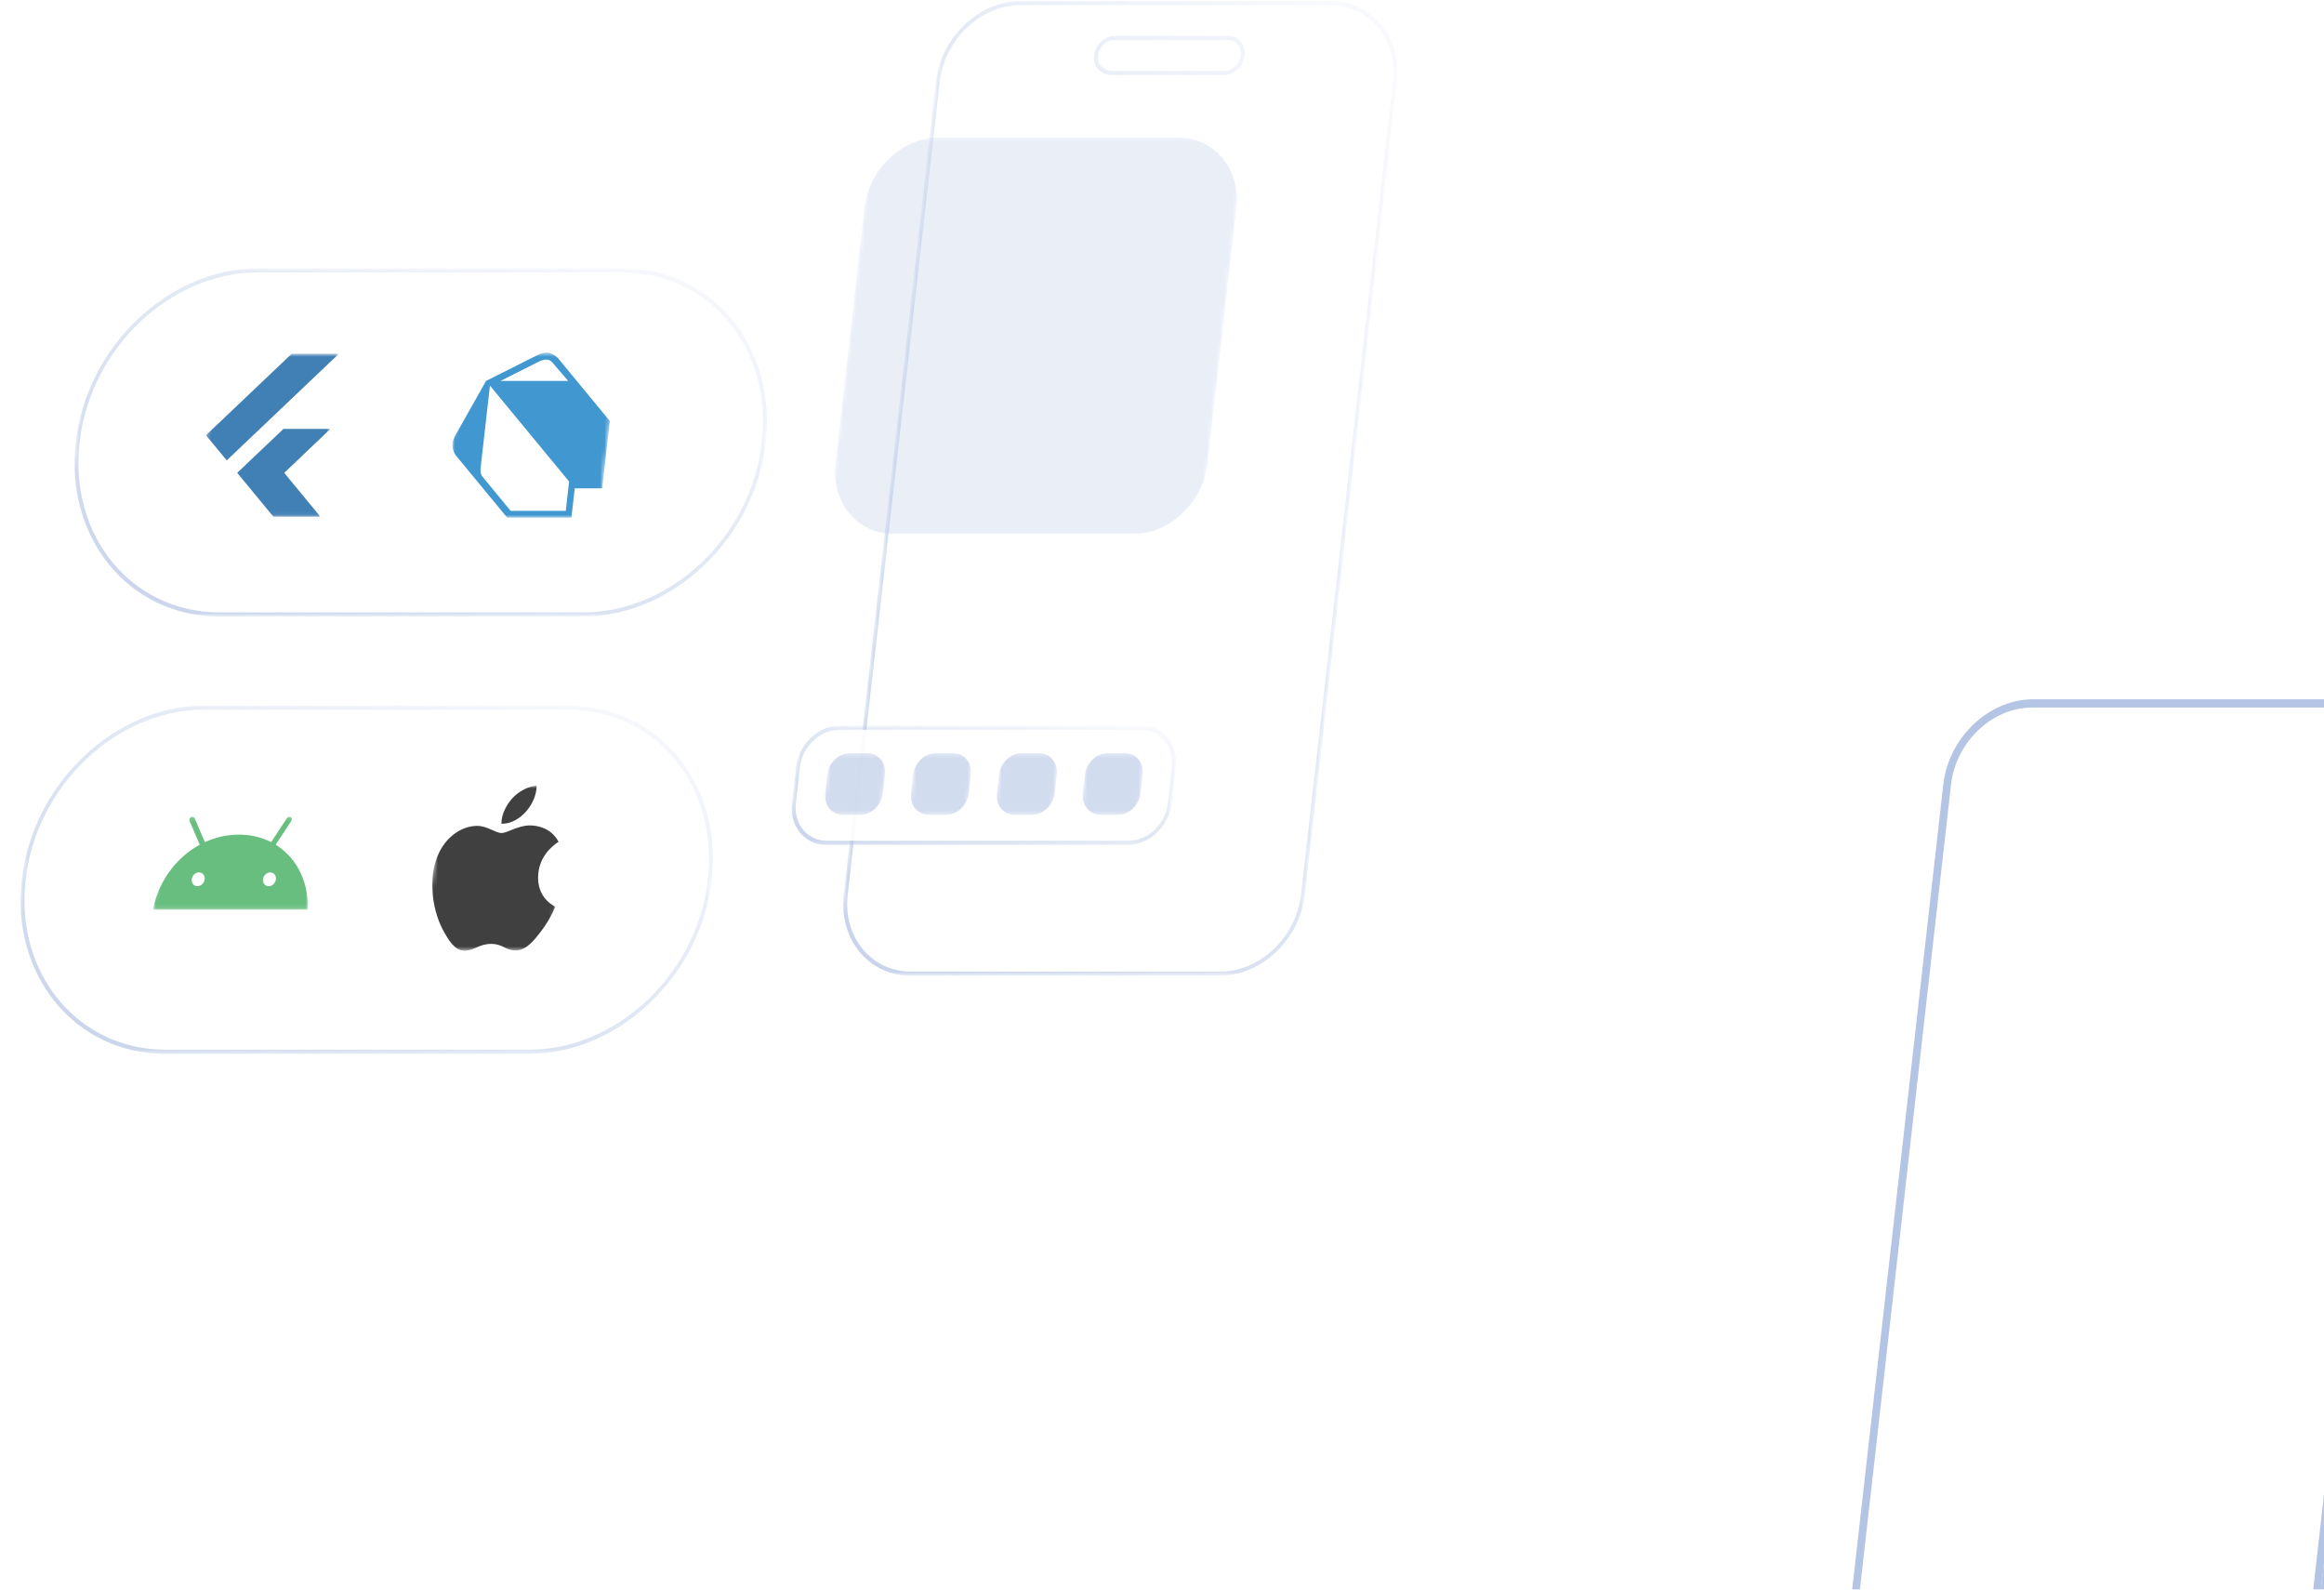 <svg xmlns:xlink="http://www.w3.org/1999/xlink" xmlns="http://www.w3.org/2000/svg" fill="none"
     viewBox="0 0 544 372"
>
    <style>

        <![CDATA[.B{fill:#fff}.C{fill:#B4C4E4}.D{fill:#ffffff}.E{fill-opacity:.75}.F{fill-opacity:.6}.G{opacity:.75}]]></style>
    <mask id="A" maskUnits="userSpaceOnUse" x="0" y="165" width="172" height="82">
        <path d="M.475 246.625l9.23-81.51h161.53l-9.23 81.51H.475z" class="B"/>
    </mask>
    <g mask="url(#A)">
        <path d="M132.875 166.076h-85.04c-20.61 0-39.35 17.82-41.84 39.79-2.49 21.98 12.22 39.79 32.83 39.79h85.04c20.62 0 39.35-17.81 41.84-39.79 2.49-21.97-12.21-39.79-32.83-39.79z"
              fill="url(#V)"/>
        <path d="M38.825 245.655c-20.61 0-35.32-17.81-32.83-39.79 2.49-21.97 21.23-39.79 41.84-39.79h85.04c20.62 0 35.32 17.82 32.83 39.79-2.49 21.98-21.22 39.79-41.84 39.79h-85.04zm94.16-80.54h-85.04c-21.09 0-40.31 18.28-42.85 40.75s12.54 40.76 33.62 40.76h85.04c21.09 0 40.32-18.29 42.86-40.76s-12.55-40.75-33.63-40.75z"
              fill="url(#W)" class="E"/>
    </g>
    <mask id="B" maskUnits="userSpaceOnUse" x="13" y="62" width="171" height="83">
        <path d="M13.115 144.275l9.23-81.5h161.53l-9.23 81.5H13.115z" class="B"/>
    </mask>
    <g mask="url(#B)">
        <path d="M145.515 63.736h-85.04c-20.61 0-39.35 17.81-41.84 39.79s12.22 39.79 32.83 39.79h85.04c20.62 0 39.36-17.81 41.85-39.79s-12.22-39.79-32.84-39.79z"
              fill="url(#X)"/>
        <path d="M51.455 143.315c-20.61 0-35.32-17.81-32.83-39.79s21.23-39.79 41.84-39.79h85.04c20.62 0 35.32 17.81 32.84 39.79-2.49 21.98-21.23 39.79-41.85 39.79h-85.04zm94.16-80.54h-85.03c-21.09 0-40.31 18.28-42.85 40.75s12.54 40.75 33.62 40.75h85.04c21.09 0 40.32-18.28 42.86-40.75s-12.54-40.75-33.63-40.75"
              fill="url(#Y)" class="E"/>
    </g>
    <g filter="url(#U)">
        <mask id="C" maskUnits="userSpaceOnUse" x="405" y="17" width="9" height="7">
            <path d="M413.107 23.114l-4.08-2.59c-.92-1.05-1.97-1.95-3.14-2.7l4.08 2.59c1.17.74 2.23 1.65 3.14 2.7z"
                  class="B"/>
        </mask>
        <g mask="url(#C)" class="D">
            <use xlink:href="#c"/>
        </g>
        <mask id="D" maskUnits="userSpaceOnUse" x="409" y="20" width="9" height="17">
            <path d="M413.107 23.113c2.87 3.28 4.37 7.92 3.79 13.07l-4.08-2.59c.58-5.14-.92-9.78-3.79-13.07l4.08 2.59z"
                  class="B"/>
        </mask>
        <g mask="url(#D)" class="D">
            <use xlink:href="#c"/>
        </g>
        <mask id="E" maskUnits="userSpaceOnUse" x="406" y="16" width="13" height="21">
            <path d="M406.938 16.145l4.08 2.59c5.37 3.4 8.53 9.95 7.68 17.45l-4.081-2.59c.85-7.5-2.31-14.05-7.679-17.45z"
                  class="B"/>
        </mask>
        <g mask="url(#E)" class="C">
            <path d="M406.938 16.145l4.08 2.59c5.37 3.4 8.53 9.95 7.68 17.45l-4.081-2.59c.85-7.5-2.31-14.05-7.679-17.45z"/>
        </g>
        <mask id="F" maskUnits="userSpaceOnUse" x="292" y="239" width="13" height="6">
            <path d="M296.177 242.104l-4.08-2.59c2.26 1.43 4.96 2.25 7.93 2.25l4.08 2.59c-2.97 0-5.67-.82-7.93-2.25z"
                  class="B"/>
        </mask>
        <g mask="url(#F)" class="D">
            <path d="M300.027 241.764l4.08 2.59c-2.97 0-5.67-.82-7.93-2.25l-4.08-2.59c2.26 1.43 4.96 2.25 7.93 2.25z"/>
        </g>
        <mask id="G" maskUnits="userSpaceOnUse" x="291" y="241" width="13" height="6">
            <path d="M295.117 243.795l-4.08-2.59c2.5 1.59 5.49 2.49 8.77 2.49l4.08 2.59c-3.28 0-6.27-.9-8.77-2.49z"
                  class="B"/>
        </mask>
        <g mask="url(#G)" class="C">
            <path d="M299.807 243.695l4.08 2.59c-3.28 0-6.27-.9-8.77-2.49l-4.08-2.59c2.5 1.59 5.49 2.49 8.77 2.49z"/>
        </g>
        <path d="M372.337 241.764l4.08 2.59h-72.31l-4.08-2.59h72.31z" class="D"/>
        <path d="M372.117 243.693l4.08 2.59h-72.31l-4.08-2.59h72.31z" class="C"/>
        <path d="M412.807 33.594l4.09 2.59-21.54 190.16-4.08-2.59 21.53-190.16z" class="D"/>
        <path d="M414.617 33.594l4.09 2.59-21.54 190.16-4.08-2.59 21.53-190.16z" class="C"/>
        <path d="M397.947 15.584c9.33 0 15.99 8.07 14.86 18.01l-21.53 190.16c-1.13 9.95-9.61 18.01-18.94 18.01h-72.31c-9.33 0-15.99-8.07-14.86-18.01l21.53-190.16c1.13-9.95 9.61-18.01 18.94-18.01h72.31z"
              fill="url(#Z)"/>
        <mask id="H" maskUnits="userSpaceOnUse" x="372" y="223" width="24" height="22">
            <path d="M391.277 223.754l4.08 2.59c-1.13 9.95-9.61 18.01-18.94 18.01l-4.08-2.59c9.33 0 17.81-8.07 18.94-18.01z"
                  class="B"/>
        </mask>
        <g mask="url(#H)" class="D">
            <path d="M391.277 223.754l4.08 2.59c-1.13 9.95-9.61 18.01-18.94 18.01l-4.08-2.59c9.33 0 17.81-8.07 18.94-18.01z"/>
        </g>
        <mask id="I" maskUnits="userSpaceOnUse" x="372" y="223" width="26" height="24">
            <path d="M393.087 223.754l4.08 2.59c-1.25 11-10.65 19.94-20.97 19.94l-4.08-2.59c10.32 0 19.72-8.95 20.97-19.94z"
                  class="B"/>
        </mask>
        <g mask="url(#I)" class="C">
            <path d="M393.087 223.754l4.08 2.59c-1.25 11-10.65 19.94-20.97 19.94l-4.08-2.59c10.32 0 19.72-8.95 20.97-19.94z"/>
        </g>
        <path d="M398.167 13.654c10.32 0 17.7 8.95 16.45 19.94l-21.53 190.16c-1.25 11-10.65 19.94-20.97 19.94h-72.31c-10.32 0-17.7-8.95-16.45-19.94l21.53-190.16c1.25-11 10.65-19.94 20.97-19.94h72.31zm-6.89 210.1l21.53-190.16c1.13-9.95-5.53-18.01-14.86-18.01h-72.31c-9.33 0-17.81 8.07-18.94 18.01l-21.53 190.16c-1.13 9.95 5.53 18.01 14.86 18.01h72.31c9.33 0 17.81-8.07 18.94-18.01z"
              class="C"/>
    </g>
    <mask id="J" maskUnits="userSpaceOnUse" x="195" y="0" width="135" height="229">
        <path d="M195.375 228.335L221.215.215h107.93l-25.84 228.12h-107.93z" class="B"/>
    </mask>
    <g mask="url(#J)">
        <path d="M260.035 17.556c-1.8 0-3.64-1.46-3.9-3.3-.23-1.76.46-3.41 1.61-4.51.88-.83 2.01-1.35 3.19-1.35h26.5c1.75 0 3.3 1.04 3.77 2.76.52 1.91-.21 3.84-1.49 5.06-.88.83-2.01 1.34-3.2 1.34h-26.48zm51.19-16.38h-72.33c-9.33 0-17.81 8.06-18.93 18l-21.54 190.19c-1.13 9.95 5.52 18 14.85 18h72.33c9.33 0 17.81-8.07 18.94-18.02l21.53-190.15c1.13-9.95-5.53-18.02-14.86-18.02"
              fill-opacity=".9" class="D"/>
        <path d="M260.145 16.595c-1.45 0-2.9-1.22-3.1-2.6-.19-1.3.29-2.64 1.27-3.56.72-.7 1.61-1.07 2.51-1.07h26.5c1.44 0 2.64.87 3 2.16.46 1.7-.3 3.18-1.18 4.01-.72.69-1.62 1.06-2.53 1.06h-26.48m27.29-8.2h-26.5c-1.17 0-2.31.51-3.19 1.35-1.15 1.1-1.85 2.76-1.61 4.51.26 1.84 2.1 3.3 3.9 3.3h26.48c1.19 0 2.32-.51 3.2-1.34 1.29-1.22 2.01-3.15 1.49-5.06-.47-1.72-2.03-2.76-3.77-2.76zm-74.15 218.98c-9.33 0-15.98-8.05-14.85-18l21.54-190.19c1.13-9.95 9.6-18 18.93-18h72.33c9.33 0 15.99 8.07 14.86 18.02l-21.53 190.15c-1.13 9.95-9.61 18.02-18.94 18.02h-72.33M311.335.215h-72.33c-9.81 0-18.76 8.51-19.95 18.97l-21.54 190.19c-1.18 10.46 5.84 18.96 15.65 18.96h72.33c9.82 0 18.77-8.52 19.96-18.99l21.53-190.15c1.19-10.46-5.83-18.98-15.65-18.98z"
              fill="url(#a)" class="E"/>
    </g>
    <mask id="K" maskUnits="userSpaceOnUse" x="184" y="169" width="93" height="29">
        <path d="M184.285 197.735l3.16-27.93h88.89l-3.16 27.93h-88.89z" class="B"/>
    </mask>
    <g mask="url(#K)">
        <path d="M267.075 170.775h-70.59c-4.55 0-8.69 3.94-9.24 8.79l-.95 8.42c-.55 4.85 2.7 8.78 7.25 8.78h70.59c4.55 0 8.69-3.93 9.24-8.78l.95-8.42c.55-4.85-2.7-8.79-7.25-8.79z"
              fill-opacity=".9" class="D"/>
        <path d="M193.545 196.765c-4.55 0-7.8-3.93-7.25-8.78l.95-8.42c.55-4.85 4.69-8.79 9.24-8.79h70.59c4.55 0 7.8 3.94 7.25 8.79l-.95 8.42c-.55 4.85-4.69 8.78-9.24 8.78h-70.59zm73.64-26.96h-70.59c-5.05 0-9.65 4.37-10.26 9.75l-.95 8.42c-.61 5.37 3 9.75 8.05 9.75h70.59c5.05 0 9.65-4.37 10.26-9.75l.95-8.42c.61-5.38-3-9.75-8.05-9.75z"
              fill="url(#b)" class="E"/>
    </g>
    <mask id="L" maskUnits="userSpaceOnUse" x="193" y="32" width="99" height="93">
        <path d="M193.695 124.986l10.51-92.81h87.08l-10.51 92.81h-87.08z" class="B"/>
    </mask>
    <g mask="url(#L)" class="C">
        <path d="M275.705 32.176h-55.92c-8.61 0-16.42 7.43-17.46 16.6l-6.75 59.6c-1.04 9.17 5.09 16.6 13.7 16.6h55.92c8.61 0 16.42-7.43 17.46-16.6l6.75-59.6c1.04-9.17-5.09-16.6-13.7-16.6z"
              fill-opacity=".3"/>
    </g>
    <mask id="M" maskUnits="userSpaceOnUse" x="192" y="176" width="16" height="15">
        <path d="M192.575 190.674l1.63-14.42h13.53l-1.63 14.42h-13.53z" class="B"/>
    </mask>
    <g mask="url(#M)" class="C F">
        <use xlink:href="#d"/>
    </g>
    <mask id="N" maskUnits="userSpaceOnUse" x="212" y="176" width="16" height="15">
        <path d="M212.675 190.674l1.64-14.42h13.53l-1.63 14.42h-13.54z" class="B"/>
    </mask>
    <g mask="url(#N)" class="C F">
        <use xlink:href="#d" x="20.1"/>
    </g>
    <mask id="O" maskUnits="userSpaceOnUse" x="232" y="176" width="16" height="15">
        <path d="M232.775 190.674l1.63-14.42h13.54l-1.64 14.42h-13.53z" class="B"/>
    </mask>
    <g mask="url(#O)" class="C F">
        <use xlink:href="#d" x="40.2"/>
    </g>
    <mask id="P" maskUnits="userSpaceOnUse" x="252" y="176" width="17" height="15">
        <path d="M252.885 190.674l1.63-14.42h13.53l-1.63 14.42h-13.53z" class="B"/>
    </mask>
    <g mask="url(#P)" class="C F">
        <use xlink:href="#d" x="60.31"/>
    </g>
    <g class="G">
        <mask id="Q" maskUnits="userSpaceOnUse" x="46" y="82" width="34" height="39">
            <path d="M46.065 120.946l4.32-38.18h28.96l-4.33 38.18h-28.95z" class="B"/>
        </mask>
        <g mask="url(#Q)">
            <path d="M77.345 100.376h-11l-10.82 10.28 8.49 10.29h11l-8.48-10.29 10.8-10.28m-9.03-17.61l-20.09 19.09 4.86 5.89 26.24-24.95h-10.98l-.02-.03"
                  fill="#02569b"/>
        </g>
    </g>
    <g class="G">
        <mask id="R" maskUnits="userSpaceOnUse" x="103" y="82" width="42" height="40">
            <path d="M103.945 121.165l4.37-38.63h36.24l-4.37 38.63h-36.24z" class="B"/>
        </mask>
        <g mask="url(#R)">
            <path d="M119.535 119.555l-6.53-7.92c-.63-.78-.57-1.56-.47-2.43l2.15-18.97 18.53 22.45-.78 6.87h-12.89m-2.39-30.41l9.32-4.69s.79-.29 1.35-.31h.03c.74 0 1.1.32 1.5.75l3.65 4.25h-15.85zm10.86-6.61c-.71 0-1.43.17-2.1.51l-12.14 6.1-7.16 12.7c-.26.46-.62 1.27-.68 1.78-.13 1.1.2 2.24.85 3.05l11.95 14.48h15.02l.78-6.87h6.44l1.78-15.75-12.16-14.74s-1.24-1.19-2.39-1.27h-.19"
                  fill="#0175c2"/>
        </g>
    </g>
    <g class="G">
        <mask id="S" maskUnits="userSpaceOnUse" x="35" y="191" width="40" height="22">
            <path d="M35.805 212.885l2.47-21.76h36.24l-2.47 21.76h-36.24z" class="B"/>
        </mask>
        <g mask="url(#S)">
            <path d="M46.215 207.385c-.83 0-1.43-.72-1.33-1.61s.86-1.61 1.69-1.61 1.43.72 1.33 1.61-.86 1.61-1.69 1.61zm16.68 0c-.83 0-1.43-.72-1.33-1.61s.86-1.61 1.69-1.61 1.43.72 1.33 1.61-.86 1.61-1.69 1.61zm4.85-16.26c-.05 0-.11 0-.16.02-.17.04-.32.16-.42.31l-3.69 5.63c-2.2-1.13-4.76-1.76-7.56-1.76s-5.5.63-7.96 1.76l-2.41-5.63c-.07-.16-.2-.27-.35-.31-.05-.01-.1-.02-.16-.02-.11 0-.23.03-.33.09-.15.09-.27.23-.33.4a.69.69 0 0 0 0 .51l2.39 5.56c-5.52 3.01-9.69 8.59-10.96 15.2h36.24c.23-6.61-2.67-12.19-7.51-15.2l3.64-5.56c.11-.16.14-.34.12-.51a.54.54 0 0 0-.56-.49"
                  fill="#34a853"/>
        </g>
    </g>
    <g class="G">
        <mask id="T" maskUnits="userSpaceOnUse" x="99" y="183" width="35" height="40">
            <path d="M99.325 222.476l4.37-38.63h29.51l-4.38 38.63h-29.5z" class="B"/>
        </mask>
        <g mask="url(#T)" fill="#000000">
            <path d="M124.045 193.165c-2.78 0-5.31 1.78-6.64 1.78-1.4 0-3.38-1.67-5.67-1.67h-.12c-3.08.04-6.12 1.9-8.04 4.85-3.87 5.91-2.48 14.65.09 19.46 1.25 2.3 2.73 4.9 5.07 4.9h.1c2.3-.1 3.34-1.59 6.12-1.59s3.35 1.52 5.66 1.52h.15c2.48-.03 4.31-2.38 6.08-4.74 2.05-2.72 3.08-5.36 3.14-5.5-.06-.02-4.58-1.96-3.98-7.82.51-4.89 4.56-7.23 4.75-7.34-1.77-3.36-5.04-3.74-6.19-3.83-.18-.01-.35-.02-.53-.02m1.6-9.31c-1.83.08-4.17 1.3-5.67 2.92-1.34 1.44-2.62 3.76-2.59 5.98.12 0 .23.01.35.01 1.9 0 3.95-1.22 5.33-2.75 1.46-1.63 2.56-3.91 2.57-6.16"/>
        </g>
    </g>
    <defs>
        <filter id="U" x="272.219" y="2.654" width="271.616" height="368.631" filterUnits="userSpaceOnUse"
                color-interpolation-filters="sRGB">
            <feFlood flood-opacity="0"/>
            <feGaussianBlur stdDeviation="5"/>
            <feComposite in2="SourceAlpha" operator="in" result="B"/>
            <feColorMatrix in="SourceAlpha" values="0 0 0 0 0 0 0 0 0 0 0 0 0 0 0 0 0 0 127 0"/>
            <feOffset dx="5" dy="5"/>
            <feGaussianBlur stdDeviation="8"/>
            <feColorMatrix values="0 0 0 0 0.239 0 0 0 0 0.357 0 0 0 0 0.6 0 0 0 0.1 0"/>
            <feBlend in2="B" result="D"/>
            <feColorMatrix in="SourceAlpha" values="0 0 0 0 0 0 0 0 0 0 0 0 0 0 0 0 0 0 127 0"/>
            <feOffset dx="20" dy="20"/>
            <feGaussianBlur stdDeviation="14"/>
            <feColorMatrix values="0 0 0 0 0.239 0 0 0 0 0.357 0 0 0 0 0.6 0 0 0 0.09 0"/>
            <feBlend in2="D" result="E"/>
            <feColorMatrix in="SourceAlpha" values="0 0 0 0 0 0 0 0 0 0 0 0 0 0 0 0 0 0 127 0"/>
            <feOffset dx="45" dy="45"/>
            <feGaussianBlur stdDeviation="19"/>
            <feColorMatrix values="0 0 0 0 0.239 0 0 0 0 0.357 0 0 0 0 0.6 0 0 0 0.05 0"/>
            <feBlend in2="E" result="F"/>
            <feColorMatrix in="SourceAlpha" values="0 0 0 0 0 0 0 0 0 0 0 0 0 0 0 0 0 0 127 0"/>
            <feOffset dx="80" dy="80"/>
            <feGaussianBlur stdDeviation="22.5"/>
            <feColorMatrix values="0 0 0 0 0.239 0 0 0 0 0.357 0 0 0 0 0.6 0 0 0 0.01 0"/>
            <feBlend in2="F"/>
            <feBlend in="SourceGraphic"/>
        </filter>
        <linearGradient id="V" x1="165.98" y1="166.076" x2="102.256" y2="293.863" xlink:href="#e">
            <stop stop-color="#ffffff"/>
            <stop offset="1" stop-color="#ffffff" stop-opacity=".25"/>
        </linearGradient>
        <linearGradient id="W" x1="166.894" y1="165.115" x2="101.128" y2="295.335" xlink:href="#e">
            <stop stop-color="#B4C4E4" stop-opacity=".1"/>
            <stop offset="1" stop-color="#B4C4E4"/>
        </linearGradient>
        <linearGradient id="X" x1="178.63" y1="63.736" x2="114.908" y2="191.527" xlink:href="#e">
            <stop stop-color="#ffffff"/>
            <stop offset="1" stop-color="#ffffff" stop-opacity=".25"/>
        </linearGradient>
        <linearGradient id="Y" x1="179.534" y1="62.775" x2="113.781" y2="192.986" xlink:href="#e">
            <stop stop-color="#B4C4E4" stop-opacity=".1"/>
            <stop offset="1" stop-color="#B4C4E4"/>
        </linearGradient>
        <linearGradient id="Z" x1="412.932" y1="15.584" x2="219.05" y2="124.75" xlink:href="#e">
            <stop stop-color="#ffffff"/>
            <stop offset="1" stop-color="#ffffff" stop-opacity=".25"/>
        </linearGradient>
        <linearGradient id="a" x1="327.117" y1=".215" x2="130.989" y2="111.282" xlink:href="#e">
            <stop stop-color="#B4C4E4" stop-opacity=".1"/>
            <stop offset="1" stop-color="#B4C4E4"/>
        </linearGradient>
        <linearGradient id="b" x1="275.302" y1="169.805" x2="259.403" y2="220.832" xlink:href="#e">
            <stop stop-color="#B4C4E4" stop-opacity=".1"/>
            <stop offset="1" stop-color="#B4C4E4"/>
        </linearGradient>
        <path id="c"
              d="M405.887 17.834l4.08 2.59c4.85 3.07 7.7 8.98 6.93 15.76l-4.08-2.59c.77-6.78-2.08-12.69-6.93-15.76z"/>
        <path id="d"
              d="M202.985 176.254h-4.02c-2.63 0-5.01 2.27-5.33 5.07l-.48 4.28c-.32 2.8 1.55 5.08 4.18 5.08h4.02c2.63 0 5.01-2.28 5.33-5.08l.48-4.28c.32-2.8-1.55-5.07-4.18-5.07z"/>
        <linearGradient id="e" gradientUnits="userSpaceOnUse"/>
    </defs>
</svg>